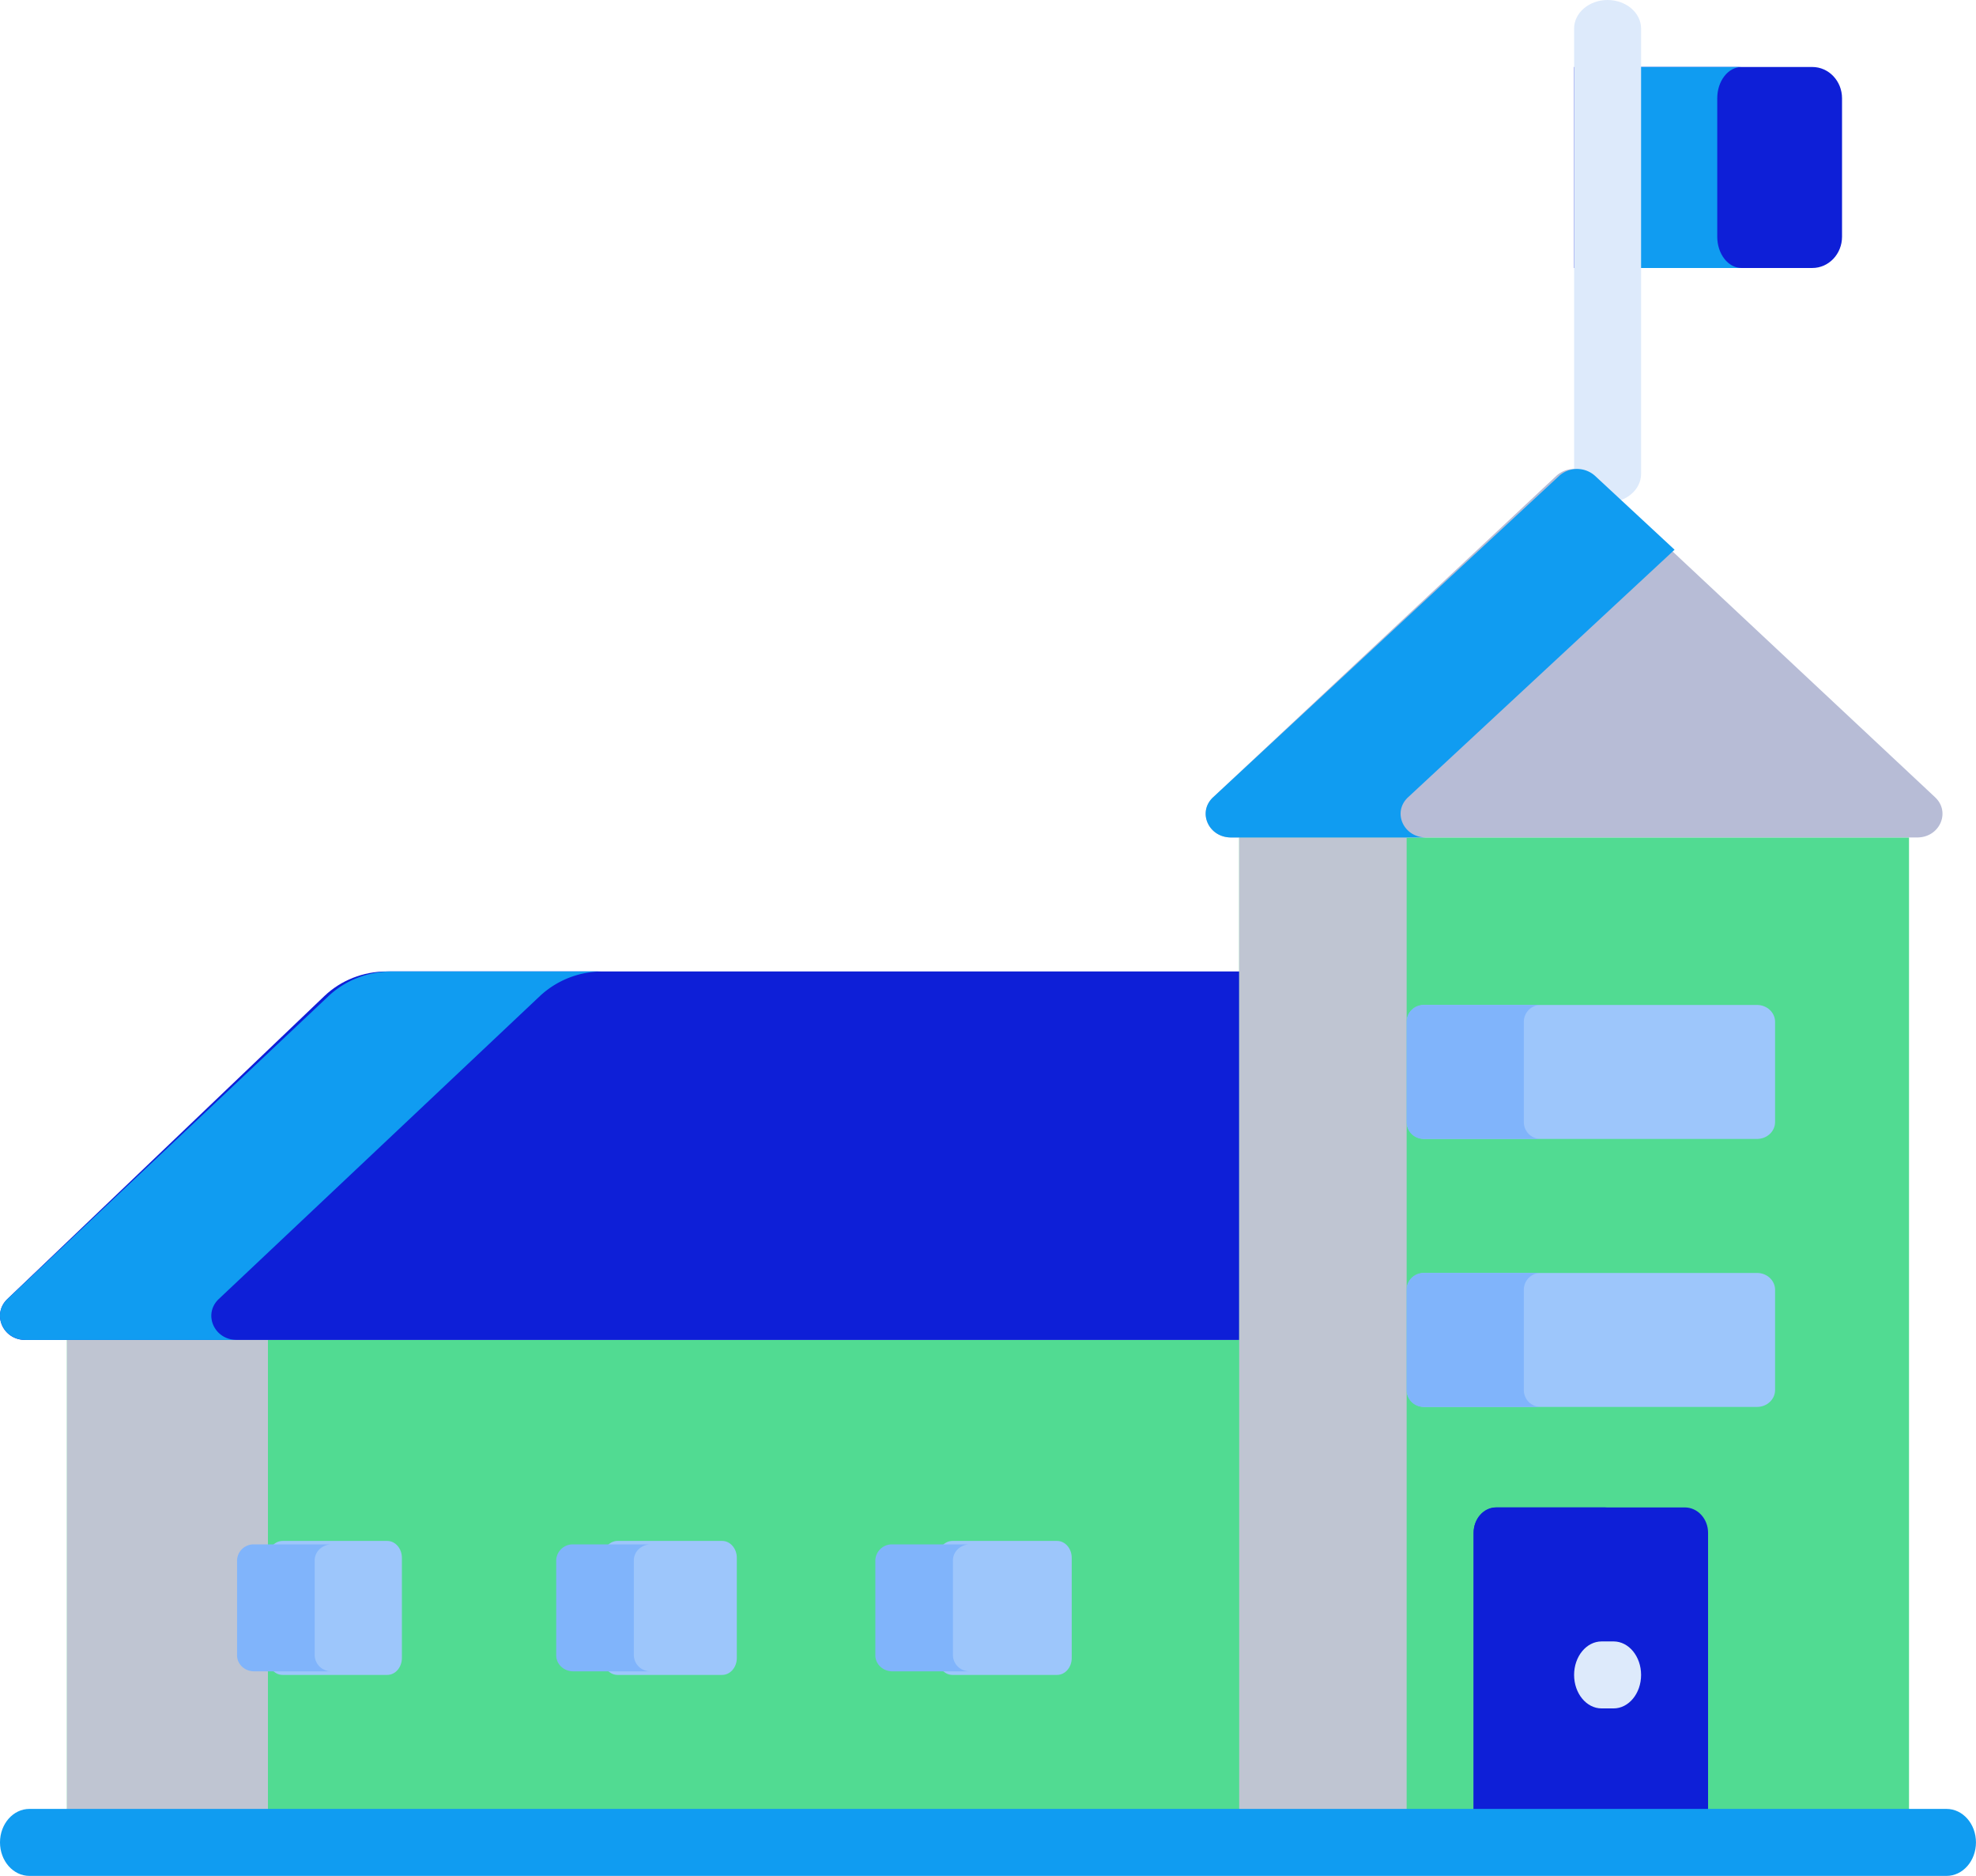 <svg xmlns="http://www.w3.org/2000/svg" width="59" height="56"><g fill="none"><path fill="#51DB92" d="M2 40h36v15H2z"/><path fill="#BFC5D2" d="M2 40h6v15H2z"/><path fill="#0E1FD7" d="M38 29H11.541c-.696 0-1.363.264-1.855.734L.221 38.777C-.25 39.228.083 40 .751 40H38V29z"/><path fill="#109CF1" d="M6.534 38.777l9.587-9.043A2.74 2.74 0 0 1 18 29h-6.31c-.704 0-1.38.264-1.879.734L.224 38.777C-.255 39.228.084 40 .761 40h6.31c-.677 0-1.016-.772-.537-1.223z"/><path fill="#0E1FD7" d="M54.113 2H47v6h7.113c.49 0 .887-.418.887-.934V2.934c0-.516-.397-.934-.887-.934z"/><path fill="#109CF1" d="M51.274 7.066V2.934c0-.516.325-.934.726-.934h-4v6h4c-.4 0-.726-.418-.726-.934z"/><path fill="#DDEAFB" d="M48 15c-.552 0-1-.382-1-.853V.853C47 .382 47.448 0 48 0s1 .382 1 .853v13.294c0 .471-.448.853-1 .853z"/><path fill="#51DB92" d="M37 25h20v30H37z"/><path fill="#BFC5D2" d="M37 25h5v30h-5z"/><path fill="#0E1FD7" d="M50.304 45h-5.607c-.385 0-.697.339-.697.757V55h7v-9.243c0-.418-.312-.757-.696-.757z"/><path fill="#0E1FD7" d="M48 45h-3.336c-.367 0-.664.339-.664.757V55h3.336v-9.243c0-.418.297-.757.664-.757z"/><path fill="#109CF1" d="M58.121 56H.88C.393 56 0 55.552 0 55s.393-1 .879-1H58.12c.486 0 .879.448.879 1s-.393 1-.879 1z"/><path fill="#9DC6FB" d="M31.562 46h-3.124c-.242 0-.438.226-.438.505v2.99c0 .279.196.505.438.505h3.124c.242 0 .438-.226.438-.505v-2.99c0-.279-.196-.505-.438-.505zm20.899-8H42.54c-.298 0-.539.226-.539.505v2.99c0 .279.241.505.539.505h9.922c.298 0 .539-.226.539-.505v-2.99c0-.279-.241-.505-.539-.505z"/><path fill="#80B4FB" d="M45.499 41.495v-2.99c0-.279.224-.505.501-.505h-3.499a.503.503 0 0 0-.501.505v2.99c0 .279.224.505.501.505H46a.503.503 0 0 1-.501-.505z"/><path fill="#9DC6FB" d="M52.461 30H42.54c-.298 0-.539.226-.539.505v2.99c0 .279.241.505.539.505h9.922c.298 0 .539-.226.539-.505v-2.99c0-.279-.241-.505-.539-.505z"/><path fill="#80B4FB" d="M45.499 33.495v-2.99c0-.279.224-.505.501-.505h-3.499a.503.503 0 0 0-.501.505v2.99c0 .279.224.505.501.505H46a.503.503 0 0 1-.501-.505z"/><path fill="#9DC6FB" d="M21.562 46h-3.124c-.242 0-.438.226-.438.505v2.99c0 .279.196.505.438.505h3.124c.242 0 .438-.226.438-.505v-2.99c0-.279-.196-.505-.438-.505zm-10 0H8.438c-.242 0-.438.226-.438.505v2.99c0 .279.196.505.438.505h3.124c.242 0 .438-.226.438-.505v-2.99c0-.279-.196-.505-.438-.505z"/><path d="M28.453 49.414v-2.832c0-.264.227-.479.507-.479h-2.317a.494.494 0 0 0-.507.479v2.832c0 .265.227.479.507.479h2.317a.493.493 0 0 1-.507-.479zm-9.528 0v-2.832c0-.264.227-.479.507-.479h-2.318a.494.494 0 0 0-.507.479v2.832c0 .265.227.479.507.479h2.318a.493.493 0 0 1-.507-.479zm-9.529 0v-2.832c0-.264.227-.479.507-.479H7.585a.494.494 0 0 0-.507.479v2.832c0 .265.227.479.507.479h2.318a.493.493 0 0 1-.507-.479z" fill="#80B4FB"/><path fill="#DDEAFB" d="M48.178 51h-.356c-.454 0-.822-.448-.822-1s.368-1 .822-1h.356c.454 0 .822.448.822 1s-.368 1-.822 1z"/><path fill="#B7BCD6" d="M57.779 23.8L47.53 14.206a.787.787 0 0 0-1.062 0L36.22 23.8c-.473.442-.138 1.2.532 1.2h20.494c.67 0 1.005-.758.532-1.2z"/><path fill="#109CF1" d="M42.043 23.8L50 16.41l-2.374-2.204a.798.798 0 0 0-1.071 0L36.223 23.8c-.477.442-.139 1.2.536 1.2h5.82c-.675 0-1.013-.757-.536-1.2z"/></g></svg>